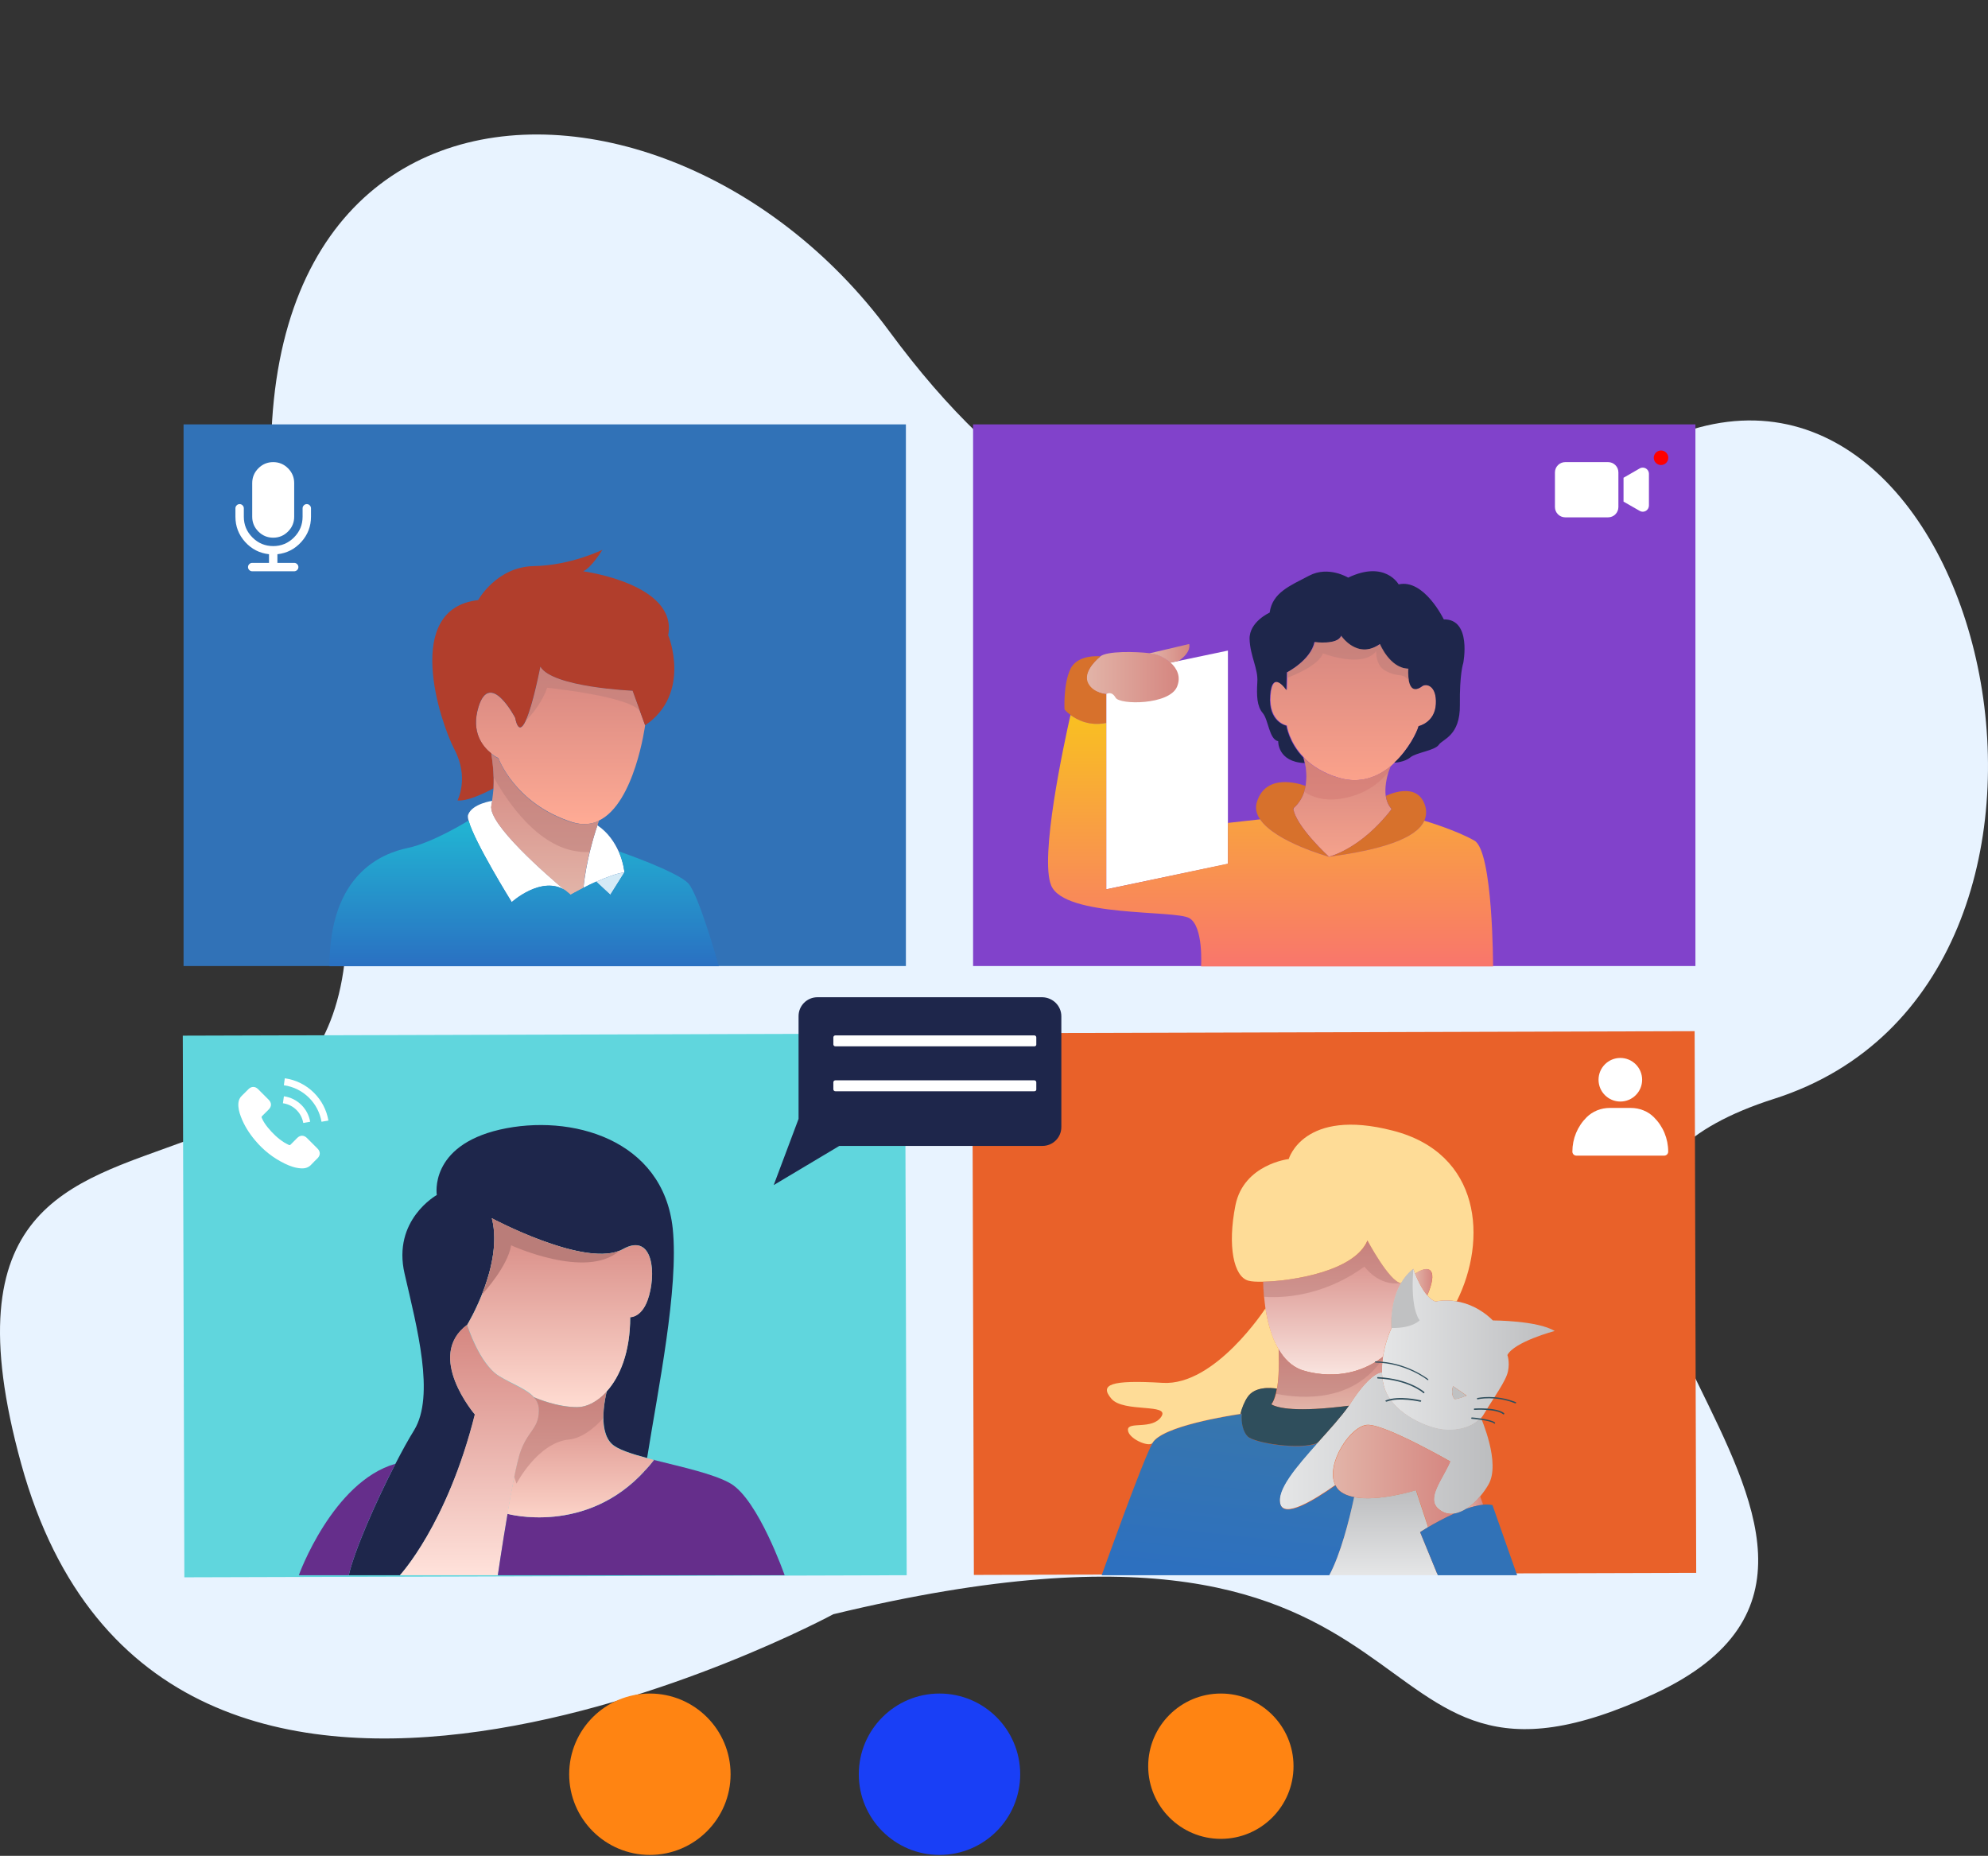 <svg width="707" height="660" viewBox="0 0 707 660" fill="none" xmlns="http://www.w3.org/2000/svg">
<rect x="0" y="0" width="707" height="660" fill="#333333" stroke="none"/>
<g clip-path="url(#clip0)">
<path d="M296.367 574.071C296.367 574.071 57.789 702.939 7.529 520.559C-42.732 338.179 177.608 487.052 110.524 251.726C43.439 16.399 232.181 3.675 316.231 117.769C400.281 231.862 480.019 202.596 593.759 155.588C707.499 108.579 761.364 349.136 630.942 390.773C500.519 432.409 703.257 548.764 588.528 602.276C473.798 655.788 524.836 518.933 296.367 574.071Z" fill="#E8F3FF"/>
<path d="M322.168 150.923H65.281V343.553H322.168V150.923Z" fill="#3172B7"/>
<path d="M602.949 150.923H346.062V343.553H602.949V150.923Z" fill="#8142CB"/>
<path d="M321.891 367.57L65.004 368.314L65.562 560.944L322.449 560.199L321.891 367.57Z" fill="#60D6DD"/>
<path d="M602.67 366.721L345.783 367.466L346.342 560.095L603.228 559.351L602.67 366.721Z" fill="#E96129"/>
<path d="M231.12 659.677C246.971 659.677 259.82 646.827 259.82 630.977C259.82 615.126 246.971 602.277 231.12 602.277C215.269 602.277 202.42 615.126 202.42 630.977C202.42 646.827 215.269 659.677 231.12 659.677Z" fill="#FF8412"/>
<path d="M334.116 659.677C349.967 659.677 362.816 646.827 362.816 630.977C362.816 615.126 349.967 602.277 334.116 602.277C318.265 602.277 305.416 615.126 305.416 630.977C305.416 646.827 318.265 659.677 334.116 659.677Z" fill="#193FF6"/>
<path d="M434.179 653.958C448.45 653.958 460.019 642.389 460.019 628.117C460.019 613.846 448.45 602.277 434.179 602.277C419.907 602.277 408.338 613.846 408.338 628.117C408.338 642.389 419.907 653.958 434.179 653.958Z" fill="#FF8412"/>
<path d="M229.424 257.947C229.424 257.947 225.749 285.657 213.024 291.807C213.024 291.807 213.024 291.807 213.024 291.878C210.268 293.221 207.087 293.504 203.481 292.373C182.981 285.799 177.255 269.611 177.255 269.611C177.255 269.611 176.124 269.116 174.711 267.985C171.671 265.581 167.43 260.421 170.186 251.373C174.286 238.154 183.193 255.261 183.193 255.261C184.183 260.067 185.597 259.29 187.011 256.25C189.626 250.595 192.171 237.093 192.171 237.093C196.483 244.445 224.971 245.647 224.971 245.647L227.657 253.069L229.424 257.947Z" fill="url(#paint0_linear)"/>
<path d="M174.71 286.435C174.498 287.496 174.215 288.627 173.861 289.687" stroke="#252324" stroke-width="0.202" stroke-miterlimit="10"/>
<path d="M229.424 257.947L224.97 245.647C224.97 245.647 196.482 244.446 192.17 237.094C192.17 237.094 186.02 268.975 183.193 255.19C183.193 255.19 174.286 238.084 170.186 251.303C167.358 260.28 171.67 265.441 174.71 267.915C174.71 267.915 175.912 273.57 175.488 280.356C175.488 280.356 167.146 285.092 162.693 284.668C162.693 284.668 166.934 276.61 161.632 266.572C156.401 256.534 143.182 216.452 170.044 213.413C170.044 213.413 176.548 201.608 189.767 201.325C202.986 201.113 214.226 195.528 214.226 195.528C214.226 195.528 210.267 202.032 207.369 203.163C207.369 203.163 241.088 207.616 237.624 225.925C237.765 225.996 246.036 246.708 229.424 257.947Z" fill="#B13E2C"/>
<path d="M201.077 316.691C192.595 311.177 181.991 320.861 181.991 320.861C181.991 320.861 168.701 299.513 166.651 291.879C166.369 290.889 166.298 290.111 166.51 289.687C167.995 285.799 175.063 284.81 175.063 284.81C174.993 285.375 174.851 285.87 174.781 286.435C173.438 292.939 194.574 311.248 201.077 316.691Z" fill="white"/>
<path d="M222.072 310.258C219.386 310.541 215.568 312.025 212.034 313.58C210.408 314.287 208.853 315.065 207.51 315.772C208.429 306.229 211.327 296.898 212.458 293.504C216.346 296.12 218.608 299.725 220.022 302.835C221.789 306.865 222.072 310.258 222.072 310.258Z" fill="white"/>
<path d="M213.025 291.878C212.954 292.02 212.742 292.515 212.46 293.504C211.823 295.272 210.763 298.735 209.703 302.977C208.784 306.794 207.936 311.247 207.441 315.842C204.754 317.185 202.846 318.316 202.846 318.316C202.846 318.316 202.775 318.316 202.775 318.246C202.704 318.175 202.704 318.175 202.704 318.175C202.28 317.751 201.856 317.397 201.361 317.044C201.22 316.973 201.149 316.903 201.008 316.761C194.575 311.318 173.439 293.01 174.711 286.506C174.853 285.941 174.923 285.446 174.994 284.88C175.206 283.396 175.348 281.982 175.489 280.568C175.56 279.084 175.56 277.741 175.56 276.397C175.418 271.591 174.711 268.127 174.711 268.127C176.125 269.258 177.256 269.753 177.256 269.753C177.256 269.753 182.982 285.941 203.482 292.515C207.158 293.504 210.339 293.222 213.025 291.878Z" fill="url(#paint1_linear)"/>
<path d="M222.073 310.258L217.054 318.246L212.035 313.58C215.57 312.025 219.387 310.54 222.073 310.258Z" fill="#D4EAF6"/>
<path d="M255.649 343.623H117.168C117.168 310.682 135.971 303.471 145.02 301.563C154.068 299.654 166.651 291.808 166.651 291.808C168.701 299.442 181.991 320.79 181.991 320.79C181.991 320.79 192.594 311.177 201.077 316.62C201.147 316.69 201.289 316.761 201.43 316.902C202.066 317.468 202.491 317.821 202.773 318.034C202.844 318.034 202.844 318.104 202.844 318.104L202.915 318.175C202.915 318.175 204.823 317.115 207.51 315.701C208.853 314.994 210.408 314.216 212.034 313.509L217.053 318.175L222.072 310.187C222.072 310.187 221.789 306.794 220.092 302.765C220.87 303.047 240.946 309.975 244.834 314.216C248.651 318.528 255.649 343.623 255.649 343.623Z" fill="url(#paint2_linear)"/>
<path d="M230.131 518.51C224.334 516.954 219.598 515.399 217.619 513.491C212.317 508.472 215.569 495.748 215.781 494.829C215.781 494.758 215.781 494.758 215.781 494.758C220.376 489.668 224.122 480.903 224.122 468.391C224.122 468.391 228.01 468.532 230.272 462.453C233.595 453.546 232.464 438.065 221.507 444.215C208.782 451.354 174.922 433.258 174.922 433.258C179.163 449.799 166.157 471.148 166.157 471.148C151.1 482.316 168.913 503.029 168.913 503.029C159.088 542.191 142.263 560.217 142.263 560.217H124.025C126.075 551.31 133.71 533.991 140.637 520.56C143.041 515.894 145.303 511.794 147.282 508.613C154.775 496.313 148.272 472.066 143.889 452.98C139.436 433.823 155.341 424.987 155.341 424.987C155.341 424.987 152.443 407.597 177.75 401.73C203.057 395.934 235.857 405.123 239.25 436.934C241.441 458.211 234.019 494.051 230.131 518.51Z" fill="#1E264B"/>
<path d="M228.505 543.463C227.303 540.352 228.01 532.789 229.424 522.892" stroke="#252324" stroke-width="0.202" stroke-miterlimit="10"/>
<path d="M230.272 462.523C228.01 468.673 224.122 468.461 224.122 468.461C224.122 480.973 220.446 489.668 215.78 494.829C215.78 494.829 215.78 494.829 215.78 494.899C212.387 498.646 208.57 500.413 205.318 500.413C197.896 500.413 190.332 497.091 189.908 496.879C187.363 493.98 182.415 492.284 177.537 489.385C170.468 485.073 166.156 471.148 166.156 471.148C166.156 471.148 168.842 466.765 171.387 460.403C174.427 452.768 177.255 442.306 174.922 433.258C174.922 433.258 206.661 450.294 220.234 444.851C220.658 444.71 221.082 444.497 221.506 444.285C232.463 438.065 233.524 453.616 230.272 462.523Z" fill="url(#paint3_linear)"/>
<path d="M140.637 520.56C133.709 533.92 126.075 551.31 124.025 560.217H106.282C106.211 560.217 118.299 526.922 140.637 520.56Z" fill="#652E8B"/>
<path d="M191.674 501.898C191.462 508.543 187.574 508.755 184.817 517.167C183.616 520.913 181.99 529.679 180.505 538.374C178.667 549.401 177.041 560.217 177.041 560.217H142.191C142.191 560.217 159.016 542.191 168.841 503.029C168.841 503.029 151.098 482.317 166.085 471.148C166.085 471.148 170.397 485.074 177.466 489.386C182.273 492.355 187.221 494.051 189.836 496.879C191.038 498.222 191.745 499.777 191.674 501.898Z" fill="url(#paint4_linear)"/>
<path d="M279.048 560.216H177.043C177.043 560.216 178.598 549.401 180.507 538.373C180.507 538.373 208.5 546.149 229.495 522.892C230.555 521.761 231.615 520.489 232.605 519.216C242.36 521.69 254.024 524.165 259.891 527.628C269.717 533.496 279.048 560.216 279.048 560.216Z" fill="#652E8B"/>
<path d="M232.534 519.216C231.544 520.559 230.484 521.761 229.424 522.892C208.429 546.149 180.436 538.373 180.436 538.373C181.213 533.778 182.061 529.113 182.839 525.225C183.546 521.761 184.253 518.934 184.748 517.166C187.505 508.754 191.392 508.542 191.605 501.897C191.675 499.847 191.039 498.221 189.837 496.949C190.332 497.161 197.825 500.484 205.248 500.484C208.499 500.484 212.317 498.646 215.71 494.97C215.568 495.465 214.508 499.847 214.508 504.371C214.579 507.835 215.286 511.44 217.548 513.561C219.527 515.47 224.334 517.025 230.06 518.58C230.908 518.721 231.686 518.934 232.534 519.216Z" fill="url(#paint5_linear)"/>
<path d="M232.535 519.218V519.146" stroke="#252324" stroke-width="0.202" stroke-miterlimit="10"/>
<path d="M494.864 472.278C494.864 472.278 492.673 476.732 491.825 482.528C478.04 493.132 462.63 487.123 462.63 487.123C459.166 485.78 456.621 483.165 454.713 479.913C452.097 475.601 450.754 470.158 450.047 465.351C449.835 463.866 449.694 462.452 449.552 461.18C449.34 459.059 449.27 457.151 449.27 455.808C460.014 455.596 481.928 451.92 486.382 441.175C486.382 441.175 494.158 455.878 498.328 456.373C494.016 463.513 494.864 472.278 494.864 472.278Z" fill="url(#paint6_linear)"/>
<path d="M518.05 462.806C517.98 462.948 517.909 463.16 517.768 463.301" stroke="#252324" stroke-width="0.202" stroke-miterlimit="10"/>
<path d="M518.05 462.806C513.667 462.028 510.557 462.877 510.557 462.877C509.496 462.523 508.507 461.746 507.588 460.685C511.334 452.061 508.931 449.234 503.276 452.98C502.851 451.92 502.639 451.284 502.639 451.284C500.801 452.768 499.388 454.535 498.257 456.373C494.086 455.878 486.31 441.175 486.31 441.175C481.857 451.99 459.943 455.596 449.198 455.808C446.794 455.878 444.956 455.737 443.967 455.454C438.736 454.04 436.474 443.154 439.372 428.592C442.341 414.03 458.317 412.192 458.317 412.192C458.317 412.192 463.548 393.883 495.288 402.083C526.815 410.142 529.007 440.963 518.05 462.806Z" fill="#FEDC97"/>
<path d="M507.587 460.615C505.608 458.353 504.053 454.889 503.275 452.909C508.931 449.163 511.263 452.061 507.587 460.615Z" fill="url(#paint7_linear)"/>
<path d="M510.698 250.383C510.344 257.028 504.548 258.23 504.548 258.23C503.911 260.421 500.943 266.501 495.924 271.237C495.499 271.661 495.075 272.015 494.651 272.439C490.056 276.256 483.906 278.801 476.413 276.68C470.546 274.984 466.517 272.297 463.689 269.399V269.328C458.458 263.956 457.68 258.018 457.68 258.018C457.68 258.018 451.177 256.816 451.884 247.273C452.591 237.73 457.68 245.364 457.68 245.364L457.822 240.982L457.892 239.002C457.892 239.002 466.304 234.69 467.718 228.187C467.718 228.187 475.989 229.318 477.191 225.925C477.191 225.925 480.725 231.156 486.027 230.802C486.38 230.802 486.734 230.732 487.087 230.661C487.229 230.59 487.441 230.59 487.653 230.52C488.36 230.308 489.137 230.025 489.915 229.601C490.268 229.389 490.622 229.177 491.046 228.894C491.046 228.894 494.58 237.589 501.155 237.659C501.155 237.659 501.013 239.921 501.367 241.971C501.791 244.233 502.993 246.213 505.961 243.951C507.234 242.961 511.051 243.668 510.698 250.383Z" fill="url(#paint8_linear)"/>
<path d="M494.933 287.707C483.905 302.128 472.595 304.672 472.595 304.672C472.595 304.672 460.719 293.786 459.941 287.495C461.921 285.798 463.122 283.678 463.829 281.557C464.041 280.921 464.183 280.214 464.324 279.578C464.89 276.326 464.536 273.215 464.112 271.307C463.9 270.246 463.688 269.61 463.617 269.398C466.445 272.296 470.474 275.053 476.341 276.679C483.764 278.8 489.985 276.255 494.579 272.438C494.579 272.438 494.226 273.215 493.802 274.488C493.166 276.609 492.388 280.002 492.812 283.112C493.095 284.738 493.66 286.434 494.933 287.707Z" fill="url(#paint9_linear)"/>
<path d="M520.382 235.821C520.382 235.821 519.039 239.568 519.181 250.666C519.322 261.765 513.03 262.825 511.687 264.875C510.274 266.925 503.629 267.632 501.579 269.328C499.599 271.025 496.136 271.237 495.853 271.237C500.943 266.501 503.911 260.421 504.477 258.23C504.477 258.23 510.274 257.028 510.627 250.383C510.98 243.739 507.163 242.961 505.679 244.092C500.024 248.263 500.801 237.801 500.801 237.801C494.227 237.659 490.693 229.035 490.693 229.035C482.705 234.761 476.908 226.066 476.908 226.066C475.777 229.459 467.436 228.328 467.436 228.328C466.092 234.832 457.61 239.144 457.61 239.144L457.468 245.435C457.468 245.435 452.379 237.73 451.672 247.344C450.965 256.887 457.468 258.089 457.468 258.089C457.468 258.089 458.246 263.956 463.477 269.399C463.477 269.399 463.477 269.399 463.477 269.47C463.548 269.611 463.76 270.318 463.972 271.378C454.287 270.954 454.57 263.602 454.57 263.602C451.318 262.966 451.106 255.897 449.056 253.565C447.006 251.161 446.865 247.415 447.148 242.608C447.501 237.801 444.603 233.418 444.391 227.268C444.249 221.118 451.53 217.866 451.53 217.866C452.52 210.727 458.741 208.323 465.598 204.718C472.455 201.113 479.453 205.425 479.453 205.425C492.601 199.133 497.408 207.828 497.408 207.828C506.456 205.778 513.455 220.27 513.455 220.27C523.493 220.128 520.382 235.821 520.382 235.821Z" fill="#1E264B"/>
<path d="M459.871 287.495C459.801 287 459.801 286.505 459.871 286.081" stroke="#252324" stroke-width="0.202" stroke-miterlimit="10"/>
<path d="M472.597 304.673C472.597 304.673 453.581 299.442 448.138 291.383C446.795 289.474 446.3 287.354 447.007 285.162C450.188 275.054 461.64 278.517 464.326 279.507C463.831 282.335 462.559 285.233 459.943 287.495C460.721 293.786 472.597 304.673 472.597 304.673Z" fill="#D7712C"/>
<path d="M496.56 285.446C495.994 286.223 495.429 287.001 494.863 287.708" stroke="#252324" stroke-width="0.202" stroke-miterlimit="10"/>
<path d="M506.527 291.878C503.699 298.24 490.975 302.34 472.596 304.673C472.596 304.673 483.906 302.057 494.934 287.707C493.732 286.435 493.096 284.809 492.884 283.042C492.884 283.042 504.123 277.316 506.88 286.718C507.375 288.555 507.234 290.252 506.527 291.878Z" fill="#D7712C"/>
<path d="M436.686 231.368V307.218L393.424 316.266V240.416L416.257 235.609L419.155 235.044L436.686 231.368Z" fill="white"/>
<path d="M418.589 244.233C415.832 250.737 398.23 250.737 396.746 248.121C395.261 245.506 393.423 246.849 393.423 246.849C393.423 246.849 388.758 246.637 386.92 243.173C385.082 239.709 388.546 235.75 391.232 233.488C393.635 231.438 403.956 231.721 408.763 232.287C409.328 232.357 409.823 232.428 410.247 232.499C411.944 232.781 414.418 233.912 416.256 235.609C418.589 237.73 420.073 240.628 418.589 244.233Z" fill="url(#paint10_linear)"/>
<path d="M419.155 235.043L416.257 235.68C414.348 233.983 411.945 232.852 410.248 232.569C409.824 232.499 409.4 232.428 408.764 232.357L422.902 229.035C422.902 228.964 423.962 231.792 419.155 235.043Z" fill="url(#paint11_linear)"/>
<path d="M393.425 246.848V257.098C387.416 258.3 383.104 256.109 380.701 254.271C380.63 254.2 380.63 254.2 380.559 254.129C379.216 253.14 378.58 252.291 378.58 252.291C378.58 252.291 378.085 243.526 380.63 238.012C383.175 232.498 391.375 233.417 391.375 233.417C388.618 235.679 385.225 239.709 387.063 243.102C388.901 246.495 393.425 246.848 393.425 246.848Z" fill="#D7712C"/>
<path d="M427.143 343.623C427.143 343.623 428.062 329.485 422.972 326.516C417.882 323.547 378.65 326.304 373.843 314.923C369.672 305.026 378.296 264.874 380.7 254.271C383.103 256.038 387.415 258.3 393.424 257.099V316.266L436.686 307.147V292.656L448.138 291.383C453.581 299.442 472.596 304.673 472.596 304.673C491.046 302.269 503.7 298.24 506.527 291.878C507.093 292.019 517.909 295.271 524.341 298.947C530.986 302.693 530.986 343.694 530.986 343.694H427.143V343.623Z" fill="url(#paint12_linear)"/>
<path d="M552.901 473.339C546.751 469.592 530.916 469.592 530.916 469.592C526.463 465.209 521.726 463.442 517.98 462.806C513.597 462.028 510.557 462.877 510.557 462.877C509.497 462.523 508.507 461.746 507.588 460.685C505.609 458.423 504.054 454.959 503.276 452.98C502.852 451.92 502.64 451.283 502.64 451.283C500.802 452.768 499.388 454.535 498.257 456.373C494.016 463.583 494.864 472.349 494.864 472.349C494.864 472.349 492.673 476.802 491.825 482.599C491.542 484.366 491.4 486.275 491.471 488.183C491.542 489.597 491.683 491.082 492.037 492.496C494.299 502.321 506.74 507.411 512.113 508.33C516.849 509.108 522.999 508.33 526.675 504.301C527.169 503.806 527.594 503.17 527.947 502.534C531.269 496.949 535.582 491.152 536.288 487.689C536.995 484.296 536.076 481.892 536.076 481.892C538.551 477.156 552.901 473.339 552.901 473.339ZM517.273 497.515C517.273 497.515 515.718 495.959 516.778 492.99L521.585 496.313C521.514 496.313 518.192 497.727 517.273 497.515Z" fill="url(#paint13_linear)"/>
<path d="M529.29 528.053C528.442 529.537 527.452 530.88 526.392 532.153C524.908 533.92 523.282 535.475 521.585 536.536C520.101 537.455 518.616 538.091 517.132 538.303C515.152 538.586 513.244 538.091 511.547 536.606C507.023 532.789 513.102 526.003 515.718 519.712C515.718 519.712 493.239 506.846 486.594 506.705C480.444 506.563 471.183 520.843 474.859 528.124C467.083 533.637 456.763 539.858 455.278 534.839C453.794 529.749 461.075 521.408 468.497 513.067C468.497 513.067 468.497 513.067 468.568 513.067C472.738 508.472 476.909 503.877 479.737 499.848C480.02 499.494 480.232 499.141 480.444 498.787C487.795 487.477 491.471 488.043 491.471 488.043C491.542 489.456 491.683 490.941 492.037 492.355C494.299 502.18 506.74 507.27 512.113 508.189C516.849 508.967 522.999 508.189 526.675 504.16C526.604 504.23 533.885 520.348 529.29 528.053Z" fill="url(#paint14_linear)"/>
<path d="M521.515 496.313C521.515 496.313 518.192 497.797 517.273 497.515C517.273 497.515 515.718 495.959 516.778 492.99L521.515 496.313Z" fill="#C0C1C2"/>
<path d="M517.132 538.303C513.527 539.928 510.205 541.766 507.943 543.109L503.631 529.961C503.631 529.961 490.341 534.132 481.646 532.435C479.455 532.011 477.546 531.234 476.203 529.961C475.637 529.466 475.213 528.83 474.931 528.194C471.255 520.842 480.515 506.634 486.665 506.775C493.31 506.916 515.789 519.782 515.789 519.782C513.174 526.073 507.094 532.859 511.619 536.677C513.315 538.091 515.224 538.585 517.132 538.303Z" fill="url(#paint15_linear)"/>
<path d="M527.453 535.122C525.686 535.334 523.636 535.829 521.586 536.536C523.282 535.475 524.908 533.92 526.393 532.153L527.453 535.122Z" fill="url(#paint16_linear)"/>
<path d="M452.167 499.423C451.813 499.918 451.389 500.272 450.895 500.554" stroke="#252324" stroke-width="0.202" stroke-miterlimit="10"/>
<path d="M491.823 482.529C491.752 482.741 491.752 483.024 491.752 483.236C491.54 484.791 491.47 486.417 491.47 488.113C491.47 488.113 487.794 487.619 480.442 498.858C480.23 499.212 479.947 499.565 479.735 499.919C461.002 502.322 454.428 500.767 452.166 499.424C452.873 498.505 453.368 497.162 453.792 495.677C455.347 489.669 454.782 480.408 454.782 479.913C456.69 483.165 459.235 485.781 462.699 487.124C462.628 487.053 477.968 493.132 491.823 482.529Z" fill="url(#paint17_linear)"/>
<path d="M452.167 499.423C450.965 498.787 450.895 498.151 450.895 498.151" stroke="#252324" stroke-width="0.202" stroke-miterlimit="10"/>
<path d="M481.646 532.435C479.808 540.989 476.768 552.653 472.809 560.217H391.799C391.799 560.217 406.149 519.923 409.825 513.278C413.501 506.704 441.706 502.816 441.706 502.816C441.352 506.139 442.271 509.391 443.756 510.875C446.159 513.279 462.701 515.823 468.568 513.208C461.145 521.549 453.864 529.891 455.349 534.98C456.833 539.999 467.154 533.779 474.93 528.265C475.283 528.901 475.708 529.537 476.202 530.032C477.546 531.234 479.383 532.011 481.646 532.435Z" fill="url(#paint18_linear)"/>
<path d="M511.335 560.217H472.738C476.768 552.653 479.737 540.989 481.575 532.436C490.269 534.132 503.559 529.961 503.559 529.961L507.871 543.11C506.104 544.17 505.044 544.877 505.044 544.877L511.335 560.217Z" fill="url(#paint19_linear)"/>
<path d="M539.54 560.217H511.334L505.043 544.877C505.043 544.877 506.103 544.17 507.871 543.11C510.133 541.766 513.526 539.929 517.06 538.303C518.545 538.091 520.029 537.454 521.514 536.535C523.564 535.829 525.543 535.334 527.381 535.122C528.583 534.98 529.784 535.051 530.774 535.263L539.54 560.217Z" fill="#3172B7"/>
<path opacity="0.5" d="M213.023 291.878C212.953 292.02 212.74 292.514 212.458 293.504C211.821 295.271 210.761 298.735 209.701 302.977C208.499 303.047 207.156 303.047 205.742 302.835C191.392 301.209 180.577 285.445 175.487 276.256C175.346 271.449 174.639 267.985 174.639 267.985C176.052 269.116 177.184 269.611 177.184 269.611C177.184 269.611 182.909 285.799 203.409 292.373C207.156 293.504 210.337 293.221 213.023 291.878Z" fill="#BA7D79"/>
<path d="M454.147 493.839C451.814 493.485 446.3 493.061 443.756 496.808C442.766 498.292 441.635 500.837 441.211 502.816C437.535 503.382 413.147 507.128 409.825 513.208C408.481 514.763 401.13 511.582 401.13 508.471C401.13 505.361 409.825 508.613 413.006 503.806C416.187 498.999 399.574 502.463 395.262 497.444C390.95 492.425 394.768 490.658 413.5 491.789C432.163 492.92 450.047 465.28 450.047 465.28C450.754 470.087 452.168 475.53 454.713 479.842C454.713 480.408 455.137 487.971 454.147 493.839Z" fill="#FEDC97"/>
<path d="M479.735 499.918C476.908 503.948 472.737 508.472 468.566 513.137C468.566 513.137 468.566 513.137 468.496 513.137C462.558 515.753 446.016 513.208 443.683 510.805C442.199 509.32 441.28 506.139 441.634 502.746C441.634 502.746 441.492 502.746 441.139 502.817C441.563 500.837 442.623 498.292 443.683 496.808C446.228 493.061 451.742 493.486 454.075 493.839C453.651 496.101 453.085 498.151 452.096 499.424C454.428 500.767 461.002 502.322 479.735 499.918Z" fill="#2F4E5C"/>
<path opacity="0.5" d="M215.781 494.899C215.64 495.394 214.579 499.777 214.579 504.301C210.974 508.331 206.591 511.512 202.35 511.936C191.181 513.067 183.688 527.629 183.688 527.629C183.688 527.629 183.334 526.781 182.91 525.155C183.617 521.691 184.324 518.863 184.819 517.096C187.576 508.684 191.464 508.472 191.676 501.827C191.746 499.777 191.11 498.151 189.908 496.879C190.403 497.091 197.896 500.413 205.319 500.413C208.571 500.413 212.388 498.575 215.781 494.899Z" fill="#BA7D79"/>
<path opacity="0.5" d="M491.826 482.529C491.755 482.741 491.755 483.024 491.755 483.236C481.435 498.434 463.762 497.656 453.795 495.677C455.35 489.669 454.785 480.408 454.785 479.913C456.693 483.165 459.238 485.781 462.702 487.124C462.631 487.053 477.971 493.132 491.826 482.529Z" fill="#BA7D79"/>
<path opacity="0.5" d="M498.256 456.303C490.268 457.575 485.249 450.435 485.249 450.435C472.737 459.554 459.235 461.887 449.48 461.18C449.268 459.06 449.197 457.151 449.197 455.808C459.942 455.596 481.856 451.92 486.309 441.175C486.309 441.104 494.085 455.808 498.256 456.303Z" fill="#BA7D79"/>
<path d="M504.902 469.522C504.902 469.522 502.428 472.42 494.864 472.278C494.864 472.278 494.016 463.513 498.257 456.303C499.318 454.465 500.731 452.697 502.64 451.213C502.64 451.213 502.569 452.061 502.499 453.475C502.287 456.939 502.216 463.725 503.912 467.684C504.125 468.39 504.478 469.027 504.902 469.522Z" fill="#C0C1C2"/>
<path d="M507.729 490.799C507.658 490.799 507.658 490.799 507.587 490.728C507.517 490.658 499.953 484.72 489.208 484.578C489.067 484.578 488.996 484.437 488.996 484.366C488.996 484.225 489.067 484.084 489.208 484.154C500.094 484.296 507.8 490.375 507.87 490.446C507.941 490.516 508.012 490.658 507.941 490.799C507.87 490.728 507.8 490.799 507.729 490.799Z" fill="#2F4E5C"/>
<path d="M506.315 495.464C506.244 495.464 506.173 495.464 506.173 495.394C506.103 495.323 501.013 490.799 489.985 490.233C489.844 490.233 489.773 490.092 489.773 489.951C489.773 489.809 489.915 489.739 489.985 489.739C501.225 490.304 506.456 494.97 506.527 495.04C506.598 495.111 506.598 495.252 506.527 495.394C506.456 495.464 506.386 495.464 506.315 495.464Z" fill="#2F4E5C"/>
<path d="M492.955 498.433C492.884 498.433 492.743 498.363 492.743 498.292C492.672 498.151 492.743 498.009 492.884 498.009C497.479 496.171 504.972 497.939 505.255 498.009C505.396 498.009 505.467 498.151 505.396 498.292C505.396 498.433 505.255 498.504 505.113 498.504C505.043 498.504 497.479 496.737 493.025 498.504C493.025 498.433 493.025 498.433 492.955 498.433Z" fill="#2F4E5C"/>
<path d="M538.903 499.07H538.832C531.834 496.242 525.613 497.586 525.543 497.656C525.401 497.656 525.26 497.586 525.26 497.444C525.26 497.303 525.33 497.161 525.472 497.161C525.543 497.161 531.905 495.748 539.044 498.646C539.186 498.717 539.256 498.858 539.186 498.929C539.115 498.999 539.044 499.07 538.903 499.07Z" fill="#2F4E5C"/>
<path d="M534.732 503.028C534.662 503.028 534.662 503.028 534.591 502.958C531.975 500.908 524.482 501.402 524.412 501.402C524.341 501.402 524.2 501.332 524.129 501.19C524.129 501.049 524.2 500.978 524.341 500.908C524.624 500.908 532.117 500.413 534.874 502.533C534.944 502.604 535.015 502.745 534.944 502.887C534.874 502.958 534.803 503.028 534.732 503.028Z" fill="#2F4E5C"/>
<path d="M531.48 506.28C531.409 506.28 531.338 506.28 531.338 506.21C529.925 505.079 523.492 504.584 523.421 504.584C523.28 504.584 523.209 504.442 523.209 504.301C523.209 504.16 523.35 504.089 523.492 504.089C523.775 504.089 530.137 504.654 531.621 505.856C531.692 505.927 531.762 506.068 531.692 506.21C531.621 506.28 531.55 506.28 531.48 506.28Z" fill="#2F4E5C"/>
<path opacity="0.5" d="M494.58 272.438C494.58 272.438 494.226 273.215 493.802 274.488C491.187 277.81 485.885 282.759 476.483 284.102C470.899 284.879 466.728 283.536 463.759 281.557C463.971 280.921 464.112 280.214 464.254 279.578C464.819 276.326 464.466 273.215 464.042 271.307C463.83 270.246 463.618 269.61 463.547 269.398C466.374 272.296 470.404 275.053 476.271 276.679C483.835 278.8 489.985 276.255 494.58 272.438Z" fill="#D27872"/>
<path opacity="0.5" d="M501.086 242.042C498.682 239.073 497.48 241.052 492.886 238.649C489.846 237.094 489.422 233.701 489.422 231.58C484.544 237.801 470.477 232.358 470.477 232.358C468.992 236.458 460.863 239.921 457.611 241.123L457.682 239.144C457.682 239.144 466.094 234.832 467.508 228.328C467.508 228.328 475.779 229.459 476.98 226.066C476.98 226.066 480.515 231.297 485.817 230.944C486.17 230.944 486.523 230.873 486.877 230.802C487.018 230.732 487.23 230.732 487.442 230.661C488.149 230.449 488.927 230.166 489.704 229.742C490.058 229.53 490.411 229.318 490.836 229.035C490.836 229.035 494.37 237.73 500.944 237.801C500.873 237.73 500.732 239.992 501.086 242.042Z" fill="#BA7D79"/>
<path d="M220.235 444.851C208.501 455.172 181.78 442.872 181.78 442.872C180.508 450.435 172.025 459.696 171.389 460.403C174.428 452.768 177.256 442.306 174.923 433.258C174.923 433.258 206.663 450.294 220.235 444.851Z" fill="#BA7D79"/>
<path opacity="0.5" d="M227.656 253.14C224.758 247.626 194.574 244.586 194.574 244.586C192.17 251.514 187.01 256.25 187.01 256.25C189.625 250.595 192.17 237.093 192.17 237.093C196.482 244.445 224.97 245.647 224.97 245.647L227.656 253.14Z" fill="#BA7D79"/>
<path d="M377.448 361.436V400.811C377.448 404.557 374.409 407.526 370.733 407.526H298.488L275.16 421.452L283.996 397.912V361.366C283.996 357.619 287.036 354.65 290.712 354.65H370.662C374.409 354.721 377.448 357.69 377.448 361.436Z" fill="#1E264B"/>
<path d="M367.835 372.111H297.074C296.65 372.111 296.367 371.758 296.367 371.404V368.93C296.367 368.506 296.721 368.223 297.074 368.223H367.835C368.259 368.223 368.541 368.577 368.541 368.93V371.404C368.612 371.828 368.259 372.111 367.835 372.111Z" fill="white"/>
<path d="M367.835 388.087H297.074C296.65 388.087 296.367 387.734 296.367 387.381V384.906C296.367 384.482 296.721 384.199 297.074 384.199H367.835C368.259 384.199 368.541 384.553 368.541 384.906V387.381C368.612 387.805 368.259 388.087 367.835 388.087Z" fill="white"/>
<path d="M571.898 164.346H556.647C554.636 164.346 552.99 165.992 552.99 168.004V180.328C552.99 182.34 554.636 183.985 556.647 183.985H571.898C573.909 183.985 575.555 182.34 575.555 180.328V168.004C575.555 165.956 573.909 164.346 571.898 164.346Z" fill="white"/>
<path d="M583.71 166.358C583.49 166.394 583.271 166.504 583.088 166.614L577.383 169.905V178.39L583.125 181.681C584.185 182.303 585.502 181.937 586.123 180.877C586.306 180.547 586.416 180.182 586.416 179.779V168.479C586.416 167.126 585.136 166.029 583.71 166.358Z" fill="white"/>
<path d="M109.118 404.672C108.071 403.638 106.765 403.638 105.724 404.672C104.931 405.459 104.137 406.245 103.357 407.046C103.144 407.266 102.964 407.312 102.704 407.166C102.19 406.886 101.644 406.659 101.15 406.352C98.85 404.905 96.923 403.045 95.216 400.951C94.369 399.911 93.616 398.798 93.089 397.544C92.982 397.291 93.002 397.124 93.209 396.917C94.002 396.151 94.776 395.364 95.556 394.577C96.643 393.483 96.643 392.203 95.549 391.103C94.929 390.476 94.309 389.863 93.689 389.236C93.049 388.596 92.416 387.949 91.769 387.316C90.722 386.296 89.415 386.296 88.375 387.322C87.575 388.109 86.808 388.916 85.995 389.69C85.241 390.403 84.861 391.276 84.781 392.297C84.654 393.957 85.061 395.524 85.635 397.051C86.808 400.211 88.595 403.018 90.762 405.592C93.689 409.073 97.183 411.826 101.27 413.813C103.111 414.707 105.018 415.394 107.091 415.507C108.518 415.587 109.758 415.227 110.752 414.113C111.432 413.353 112.199 412.66 112.919 411.933C113.986 410.853 113.992 409.546 112.932 408.479C111.665 407.206 110.392 405.939 109.118 404.672Z" fill="white"/>
<path d="M107.845 399.357L110.305 398.937C109.919 396.677 108.852 394.63 107.232 393.003C105.518 391.29 103.351 390.209 100.964 389.876L100.617 392.35C102.464 392.61 104.144 393.443 105.471 394.77C106.725 396.024 107.545 397.611 107.845 399.357Z" fill="white"/>
<path d="M111.692 388.663C108.851 385.822 105.257 384.029 101.29 383.475L100.943 385.949C104.371 386.429 107.478 387.982 109.931 390.43C112.258 392.757 113.785 395.697 114.339 398.931L116.799 398.511C116.152 394.764 114.385 391.363 111.692 388.663Z" fill="white"/>
<circle cx="590.717" cy="162.796" r="2.584" fill="#FF0000"/>
<circle cx="576.246" cy="383.992" r="7.752" fill="white"/>
<path d="M591.85 410.981H560.61C559.824 410.981 559.191 410.348 559.191 409.562C559.191 404.924 561 400.577 564.275 397.322C566.389 395.222 569.373 394.019 572.454 394.019H580.006C583.094 394.019 586.071 395.222 588.185 397.322C591.46 400.577 593.268 404.924 593.268 409.562C593.268 410.348 592.636 410.981 591.85 410.981ZM562.098 408.144H590.361C590.042 404.805 588.581 401.718 586.182 399.339C584.596 397.768 582.343 396.863 580.006 396.863H572.454C570.11 396.863 567.864 397.768 566.278 399.339C563.879 401.718 562.418 404.805 562.098 408.144V408.144Z" fill="white"/>
<path d="M575.73 395.879C564.567 394.225 561.087 403.803 560.742 408.799H591.751C590.511 395.982 580.553 394.845 575.73 395.879Z" fill="white"/>
<path d="M97.16 191.22C99.213 191.22 100.97 190.489 102.432 189.027C103.894 187.566 104.625 185.808 104.625 183.755V171.812C104.625 169.759 103.894 168.001 102.432 166.539C100.97 165.078 99.213 164.346 97.16 164.346C95.107 164.346 93.35 165.078 91.888 166.539C90.426 168.001 89.695 169.759 89.695 171.812V183.755C89.695 185.808 90.427 187.566 91.888 189.027C93.35 190.489 95.107 191.22 97.16 191.22Z" fill="white"/>
<path d="M110.155 179.72C109.86 179.424 109.509 179.276 109.105 179.276C108.701 179.276 108.351 179.424 108.055 179.72C107.76 180.015 107.612 180.365 107.612 180.769V183.755C107.612 186.633 106.59 189.094 104.545 191.139C102.5 193.184 100.039 194.206 97.162 194.206C94.284 194.206 91.823 193.184 89.778 191.139C87.733 189.094 86.711 186.633 86.711 183.755V180.769C86.711 180.365 86.563 180.015 86.268 179.72C85.972 179.424 85.623 179.276 85.218 179.276C84.813 179.276 84.463 179.424 84.168 179.72C83.872 180.015 83.725 180.365 83.725 180.769V183.755C83.725 187.192 84.872 190.182 87.165 192.725C89.459 195.267 92.293 196.725 95.668 197.098V200.178H89.697C89.292 200.178 88.942 200.326 88.647 200.621C88.351 200.917 88.204 201.267 88.204 201.671C88.204 202.075 88.351 202.425 88.647 202.721C88.942 203.016 89.292 203.164 89.697 203.164H104.626C105.03 203.164 105.381 203.016 105.676 202.721C105.972 202.426 106.119 202.075 106.119 201.671C106.119 201.267 105.972 200.917 105.676 200.621C105.381 200.326 105.03 200.178 104.626 200.178H98.655V197.098C102.029 196.725 104.863 195.267 107.157 192.725C109.451 190.182 110.599 187.192 110.599 183.755V180.769C110.599 180.365 110.451 180.015 110.155 179.72Z" fill="white"/>
</g>
<defs>
<linearGradient id="paint0_linear" x1="199.382" y1="293.085" x2="199.382" y2="237.146" gradientUnits="userSpaceOnUse">
<stop stop-color="#FFAB95"/>
<stop offset="1" stop-color="#D58680"/>
</linearGradient>
<linearGradient id="paint1_linear" x1="193.868" y1="318.223" x2="193.868" y2="267.967" gradientUnits="userSpaceOnUse">
<stop stop-color="#E2B4A8"/>
<stop offset="1" stop-color="#D58680"/>
</linearGradient>
<linearGradient id="paint2_linear" x1="186.429" y1="343.619" x2="186.429" y2="291.849" gradientUnits="userSpaceOnUse">
<stop stop-color="#2A70C2"/>
<stop offset="1" stop-color="#21B6D3"/>
</linearGradient>
<linearGradient id="paint3_linear" x1="199.004" y1="500.406" x2="199.004" y2="433.283" gradientUnits="userSpaceOnUse">
<stop stop-color="#FFDCD2"/>
<stop offset="1" stop-color="#D58680"/>
</linearGradient>
<linearGradient id="paint4_linear" x1="166.938" y1="560.188" x2="166.938" y2="471.138" gradientUnits="userSpaceOnUse">
<stop stop-color="#FFE2DB"/>
<stop offset="1" stop-color="#D58680"/>
</linearGradient>
<linearGradient id="paint5_linear" x1="206.516" y1="539.608" x2="206.516" y2="494.866" gradientUnits="userSpaceOnUse">
<stop stop-color="#FCD3C8"/>
<stop offset="1" stop-color="#D58680"/>
</linearGradient>
<linearGradient id="paint6_linear" x1="473.724" y1="488.812" x2="473.724" y2="441.084" gradientUnits="userSpaceOnUse">
<stop stop-color="#F9E4DF"/>
<stop offset="1" stop-color="#D58680"/>
</linearGradient>
<linearGradient id="paint7_linear" x1="503.24" y1="455.968" x2="509.363" y2="455.968" gradientUnits="userSpaceOnUse">
<stop stop-color="#E2B4A8"/>
<stop offset="1" stop-color="#D58680"/>
</linearGradient>
<linearGradient id="paint8_linear" x1="481.202" y1="277.433" x2="481.202" y2="225.992" gradientUnits="userSpaceOnUse">
<stop stop-color="#FBA28B"/>
<stop offset="1" stop-color="#D58680"/>
</linearGradient>
<linearGradient id="paint9_linear" x1="477.402" y1="304.671" x2="477.402" y2="269.366" gradientUnits="userSpaceOnUse">
<stop stop-color="#F5A28C"/>
<stop offset="1" stop-color="#D58680"/>
</linearGradient>
<linearGradient id="paint10_linear" x1="386.403" y1="240.796" x2="419.161" y2="240.796" gradientUnits="userSpaceOnUse">
<stop stop-color="#E2B4A8"/>
<stop offset="1" stop-color="#D58680"/>
</linearGradient>
<linearGradient id="paint11_linear" x1="408.805" y1="232.288" x2="423.029" y2="232.288" gradientUnits="userSpaceOnUse">
<stop stop-color="#E2B4A8"/>
<stop offset="1" stop-color="#D58680"/>
</linearGradient>
<linearGradient id="paint12_linear" x1="451.83" y1="343.619" x2="451.83" y2="254.282" gradientUnits="userSpaceOnUse">
<stop stop-color="#F9766C"/>
<stop offset="1" stop-color="#F9C021"/>
</linearGradient>
<linearGradient id="paint13_linear" x1="491.432" y1="479.874" x2="552.922" y2="479.874" gradientUnits="userSpaceOnUse">
<stop stop-color="#E5E6E7"/>
<stop offset="1" stop-color="#BCBDBF"/>
</linearGradient>
<linearGradient id="paint14_linear" x1="455.146" y1="513.234" x2="530.827" y2="513.234" gradientUnits="userSpaceOnUse">
<stop stop-color="#E5E6E7"/>
<stop offset="1" stop-color="#BCBDBF"/>
</linearGradient>
<linearGradient id="paint15_linear" x1="474.049" y1="524.891" x2="517.157" y2="524.891" gradientUnits="userSpaceOnUse">
<stop stop-color="#E2B4A8"/>
<stop offset="1" stop-color="#D58680"/>
</linearGradient>
<linearGradient id="paint16_linear" x1="521.585" y1="534.341" x2="527.45" y2="534.341" gradientUnits="userSpaceOnUse">
<stop stop-color="#E2B4A8"/>
<stop offset="1" stop-color="#D58680"/>
</linearGradient>
<linearGradient id="paint17_linear" x1="471.969" y1="501.177" x2="471.969" y2="479.897" gradientUnits="userSpaceOnUse">
<stop stop-color="#E2B4A8"/>
<stop offset="1" stop-color="#D58680"/>
</linearGradient>
<linearGradient id="paint18_linear" x1="436.713" y1="560.187" x2="454.5" y2="397.5" gradientUnits="userSpaceOnUse">
<stop stop-color="#2D70BF"/>
<stop offset="1" stop-color="#4A818C"/>
</linearGradient>
<linearGradient id="paint19_linear" x1="492.067" y1="560.188" x2="492.067" y2="529.942" gradientUnits="userSpaceOnUse">
<stop stop-color="#E5E6E7"/>
<stop offset="1" stop-color="#BCBDBF"/>
</linearGradient>
<clipPath id="clip0">
<rect width="707" height="660" fill="white"/>
</clipPath>
</defs>
</svg>
